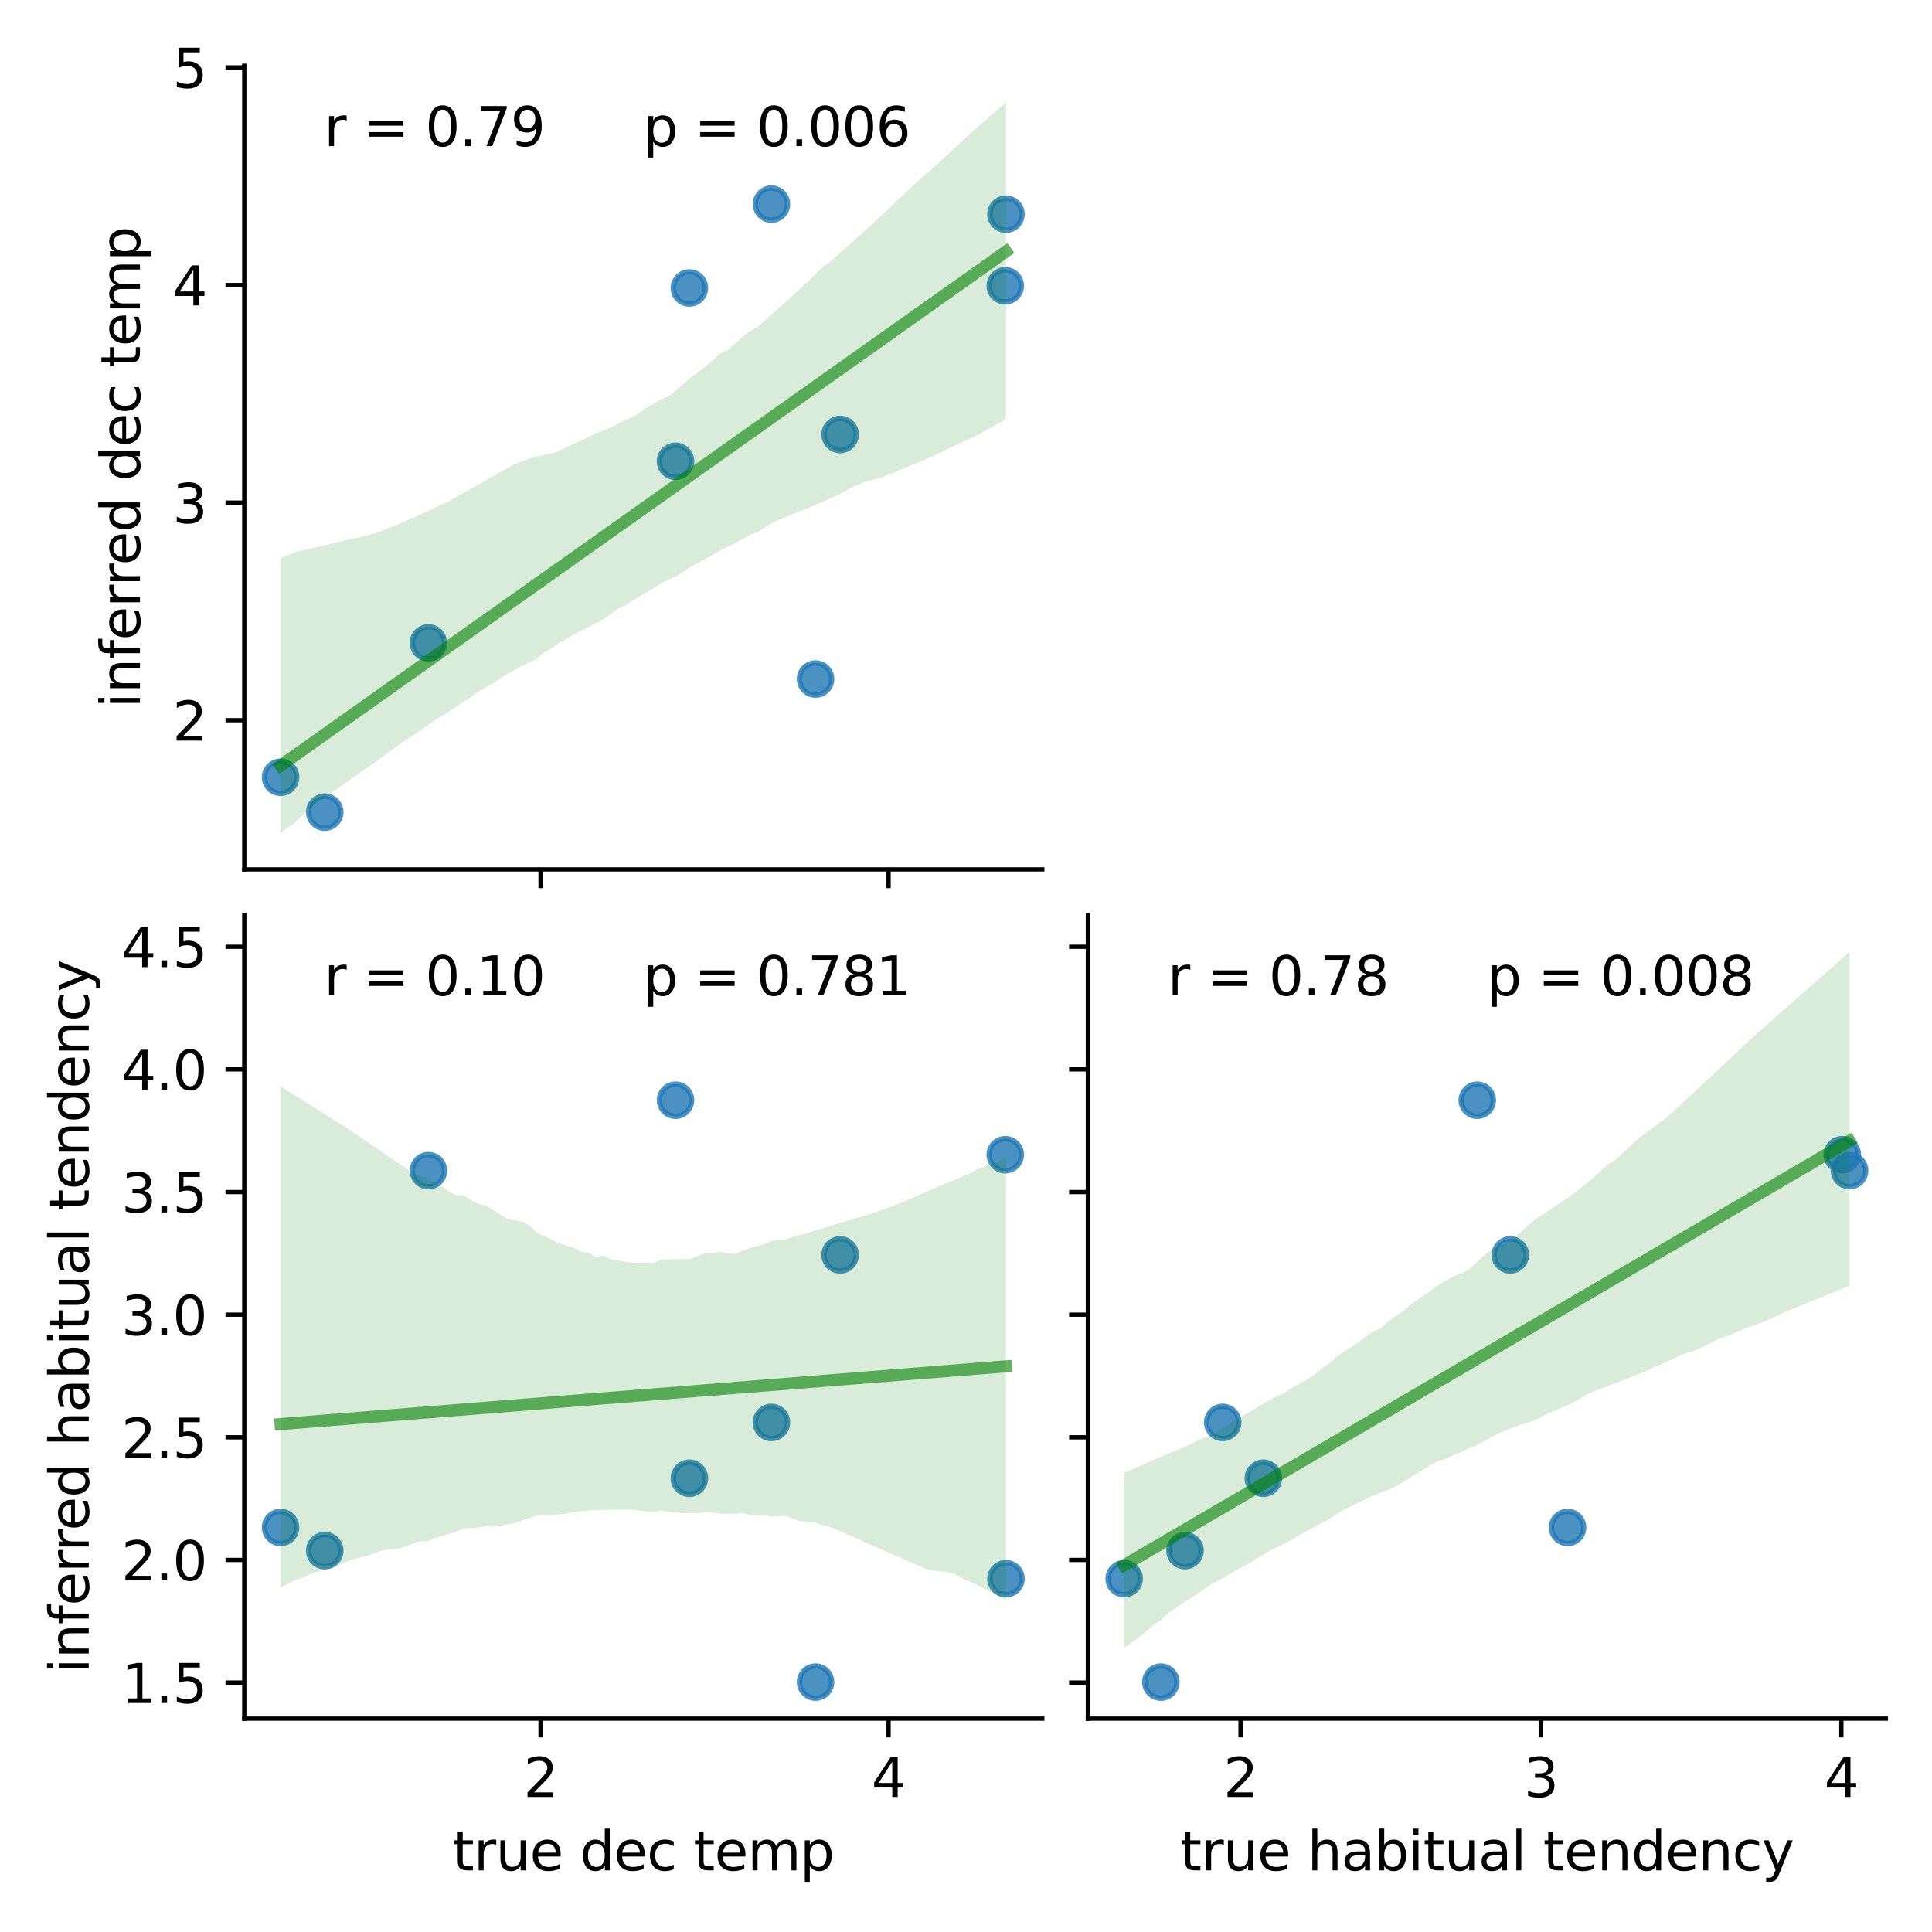 <?xml version="1.0" encoding="utf-8" standalone="no"?>
<!DOCTYPE svg PUBLIC "-//W3C//DTD SVG 1.1//EN"
  "http://www.w3.org/Graphics/SVG/1.1/DTD/svg11.dtd">
<svg xmlns:xlink="http://www.w3.org/1999/xlink" width="360pt" height="360pt" viewBox="0 0 360 360" xmlns="http://www.w3.org/2000/svg" version="1.1">
 <defs>
  <style type="text/css">*{stroke-linejoin: round; stroke-linecap: butt}</style>
 </defs>
 <g id="figure_1">
  <g id="patch_1">
   <path d="M 0 360 
L 360 360 
L 360 0 
L 0 0 
z
" style="fill: #ffffff"/>
  </g>
  <g id="axes_1">
   <g id="patch_2">
    <path d="M 45.52 161.995 
L 194.21 161.995 
L 194.21 12.251 
L 45.52 12.251 
z
" style="fill: #ffffff"/>
   </g>
   <g id="PathCollection_1">
    <defs>
     <path id="m457ba02663" d="M 0 3 
C 0.796 3 1.559 2.684 2.121 2.121 
C 2.684 1.559 3 0.796 3 0 
C 3 -0.796 2.684 -1.559 2.121 -2.121 
C 1.559 -2.684 0.796 -3 0 -3 
C -0.796 -3 -1.559 -2.684 -2.121 -2.121 
C -2.684 -1.559 -3 -0.796 -3 0 
C -3 0.796 -2.684 1.559 -2.121 2.121 
C -1.559 2.684 -0.796 3 0 3 
z
" style="stroke: #1f77b4; stroke-opacity: 0.8"/>
    </defs>
    <g clip-path="url(#p9c8522dbc4)">
     <use xlink:href="#m457ba02663" x="125.873" y="85.957" style="fill: #1f77b4; fill-opacity: 0.8; stroke: #1f77b4; stroke-opacity: 0.8"/>
     <use xlink:href="#m457ba02663" x="128.457" y="53.664" style="fill: #1f77b4; fill-opacity: 0.8; stroke: #1f77b4; stroke-opacity: 0.8"/>
     <use xlink:href="#m457ba02663" x="156.547" y="80.959" style="fill: #1f77b4; fill-opacity: 0.8; stroke: #1f77b4; stroke-opacity: 0.8"/>
     <use xlink:href="#m457ba02663" x="52.279" y="144.837" style="fill: #1f77b4; fill-opacity: 0.8; stroke: #1f77b4; stroke-opacity: 0.8"/>
     <use xlink:href="#m457ba02663" x="187.451" y="39.909" style="fill: #1f77b4; fill-opacity: 0.8; stroke: #1f77b4; stroke-opacity: 0.8"/>
     <use xlink:href="#m457ba02663" x="79.833" y="119.794" style="fill: #1f77b4; fill-opacity: 0.8; stroke: #1f77b4; stroke-opacity: 0.8"/>
     <use xlink:href="#m457ba02663" x="143.745" y="38.032" style="fill: #1f77b4; fill-opacity: 0.8; stroke: #1f77b4; stroke-opacity: 0.8"/>
     <use xlink:href="#m457ba02663" x="151.968" y="126.534" style="fill: #1f77b4; fill-opacity: 0.8; stroke: #1f77b4; stroke-opacity: 0.8"/>
     <use xlink:href="#m457ba02663" x="60.517" y="151.337" style="fill: #1f77b4; fill-opacity: 0.8; stroke: #1f77b4; stroke-opacity: 0.8"/>
     <use xlink:href="#m457ba02663" x="187.321" y="53.256" style="fill: #1f77b4; fill-opacity: 0.8; stroke: #1f77b4; stroke-opacity: 0.8"/>
    </g>
   </g>
   <g id="PolyCollection_1">
    <path d="M 52.279 104.054 
L 52.279 155.189 
L 53.644 154.235 
L 55.009 153.238 
L 56.375 151.974 
L 57.74 150.519 
L 59.106 149.626 
L 60.471 148.661 
L 61.836 147.695 
L 63.202 146.723 
L 64.567 145.752 
L 65.932 144.78 
L 67.298 143.808 
L 68.663 142.842 
L 70.029 141.944 
L 71.394 140.917 
L 72.759 139.921 
L 74.125 138.906 
L 75.49 137.998 
L 76.855 137.081 
L 78.221 136.165 
L 79.586 135.218 
L 80.952 134.212 
L 82.317 133.422 
L 83.682 132.547 
L 85.048 131.675 
L 86.413 130.747 
L 87.779 129.912 
L 89.144 128.872 
L 90.509 128.084 
L 91.875 127.335 
L 93.24 126.371 
L 94.605 125.574 
L 95.971 124.784 
L 97.336 124.023 
L 98.702 123.41 
L 100.067 122.681 
L 101.432 121.568 
L 102.798 120.75 
L 104.163 119.803 
L 105.528 119.071 
L 106.894 118.26 
L 108.259 117.511 
L 109.625 116.89 
L 110.99 116.122 
L 112.355 115.44 
L 113.721 114.46 
L 115.086 113.458 
L 116.452 112.826 
L 117.817 111.98 
L 119.182 111.133 
L 120.548 110.275 
L 121.913 109.575 
L 123.278 108.646 
L 124.644 108.004 
L 126.009 107.363 
L 127.375 106.545 
L 128.74 105.567 
L 130.105 104.869 
L 131.471 104.108 
L 132.836 103.335 
L 134.202 102.607 
L 135.567 101.89 
L 136.932 101.231 
L 138.298 100.509 
L 139.663 99.69 
L 141.028 99.232 
L 142.394 98.349 
L 143.759 97.502 
L 145.125 96.864 
L 146.49 96.3 
L 147.855 95.739 
L 149.221 95.178 
L 150.586 94.691 
L 151.951 94.054 
L 153.317 93.492 
L 154.682 92.925 
L 156.048 92.236 
L 157.413 91.515 
L 158.778 90.793 
L 160.144 90.214 
L 161.509 89.661 
L 162.875 89.365 
L 164.24 88.997 
L 165.605 88.433 
L 166.971 87.868 
L 168.336 87.304 
L 169.701 86.75 
L 171.067 86.175 
L 172.432 85.629 
L 173.798 85 
L 175.163 84.361 
L 176.528 83.697 
L 177.894 83.015 
L 179.259 82.444 
L 180.624 81.807 
L 181.99 81.137 
L 183.355 80.378 
L 184.721 79.62 
L 186.086 78.862 
L 187.451 78.104 
L 187.451 19.057 
L 187.451 19.057 
L 186.086 20.299 
L 184.721 21.455 
L 183.355 22.612 
L 181.99 23.787 
L 180.624 25.05 
L 179.259 26.314 
L 177.894 27.578 
L 176.528 28.842 
L 175.163 30.109 
L 173.798 31.343 
L 172.432 32.535 
L 171.067 33.727 
L 169.701 34.986 
L 168.336 36.28 
L 166.971 37.574 
L 165.605 38.868 
L 164.24 40.162 
L 162.875 41.432 
L 161.509 42.659 
L 160.144 43.886 
L 158.778 45.112 
L 157.413 46.341 
L 156.048 47.572 
L 154.682 48.802 
L 153.317 49.752 
L 151.951 51.088 
L 150.586 52.431 
L 149.221 53.714 
L 147.855 54.944 
L 146.49 56.174 
L 145.125 57.404 
L 143.759 58.626 
L 142.394 59.856 
L 141.028 61.008 
L 139.663 61.711 
L 138.298 62.826 
L 136.932 64.064 
L 135.567 65.277 
L 134.202 65.837 
L 132.836 67.149 
L 131.471 68.266 
L 130.105 69.4 
L 128.74 70.269 
L 127.375 71.512 
L 126.009 72.727 
L 124.644 73.83 
L 123.278 74.381 
L 121.913 75.155 
L 120.548 75.903 
L 119.182 76.92 
L 117.817 77.698 
L 116.452 78.34 
L 115.086 78.993 
L 113.721 79.677 
L 112.355 80.236 
L 110.99 80.76 
L 109.625 81.463 
L 108.259 82.118 
L 106.894 82.683 
L 105.528 83.377 
L 104.163 84.002 
L 102.798 84.48 
L 101.432 84.756 
L 100.067 85.033 
L 98.702 85.46 
L 97.336 85.922 
L 95.971 86.455 
L 94.605 87.222 
L 93.24 87.99 
L 91.875 88.757 
L 90.509 89.524 
L 89.144 90.291 
L 87.779 91.058 
L 86.413 91.825 
L 85.048 92.592 
L 83.682 93.359 
L 82.317 94.027 
L 80.952 94.655 
L 79.586 95.282 
L 78.221 95.91 
L 76.855 96.537 
L 75.49 97.165 
L 74.125 97.732 
L 72.759 98.271 
L 71.394 98.809 
L 70.029 99.347 
L 68.663 99.689 
L 67.298 100.008 
L 65.932 100.328 
L 64.567 100.647 
L 63.202 100.966 
L 61.836 101.285 
L 60.471 101.604 
L 59.106 101.923 
L 57.74 102.307 
L 56.375 102.552 
L 55.009 102.866 
L 53.644 103.455 
L 52.279 104.054 
z
" clip-path="url(#p9c8522dbc4)" style="fill: #008000; fill-opacity: 0.15"/>
   </g>
   <g id="matplotlib.axis_1">
    <g id="xtick_1">
     <g id="line2d_1">
      <defs>
       <path id="md13271dbdd" d="M 0 0 
L 0 3.5 
" style="stroke: #000000; stroke-width: 0.8"/>
      </defs>
      <g>
       <use xlink:href="#md13271dbdd" x="100.727" y="161.995" style="stroke: #000000; stroke-width: 0.8"/>
      </g>
     </g>
    </g>
    <g id="xtick_2">
     <g id="line2d_2">
      <g>
       <use xlink:href="#md13271dbdd" x="165.572" y="161.995" style="stroke: #000000; stroke-width: 0.8"/>
      </g>
     </g>
    </g>
   </g>
   <g id="matplotlib.axis_2">
    <g id="ytick_1">
     <g id="line2d_3">
      <defs>
       <path id="m0df54764ec" d="M 0 0 
L -3.5 0 
" style="stroke: #000000; stroke-width: 0.8"/>
      </defs>
      <g>
       <use xlink:href="#m0df54764ec" x="45.52" y="134.201" style="stroke: #000000; stroke-width: 0.8"/>
      </g>
     </g>
     <g id="text_1">
      <!-- 2 -->
      <g transform="translate(32.157 138) scale(0.1 -0.1)">
       <defs>
        <path id="DejaVuSans-32" d="M 1228 531 
L 3431 531 
L 3431 0 
L 469 0 
L 469 531 
Q 828 903 1448 1529 
Q 2069 2156 2228 2338 
Q 2531 2678 2651 2914 
Q 2772 3150 2772 3378 
Q 2772 3750 2511 3984 
Q 2250 4219 1831 4219 
Q 1534 4219 1204 4116 
Q 875 4013 500 3803 
L 500 4441 
Q 881 4594 1212 4672 
Q 1544 4750 1819 4750 
Q 2544 4750 2975 4387 
Q 3406 4025 3406 3419 
Q 3406 3131 3298 2873 
Q 3191 2616 2906 2266 
Q 2828 2175 2409 1742 
Q 1991 1309 1228 531 
z
" transform="scale(0.016)"/>
       </defs>
       <use xlink:href="#DejaVuSans-32"/>
      </g>
     </g>
    </g>
    <g id="ytick_2">
     <g id="line2d_4">
      <g>
       <use xlink:href="#m0df54764ec" x="45.52" y="93.656" style="stroke: #000000; stroke-width: 0.8"/>
      </g>
     </g>
     <g id="text_2">
      <!-- 3 -->
      <g transform="translate(32.157 97.456) scale(0.1 -0.1)">
       <defs>
        <path id="DejaVuSans-33" d="M 2597 2516 
Q 3050 2419 3304 2112 
Q 3559 1806 3559 1356 
Q 3559 666 3084 287 
Q 2609 -91 1734 -91 
Q 1441 -91 1130 -33 
Q 819 25 488 141 
L 488 750 
Q 750 597 1062 519 
Q 1375 441 1716 441 
Q 2309 441 2620 675 
Q 2931 909 2931 1356 
Q 2931 1769 2642 2001 
Q 2353 2234 1838 2234 
L 1294 2234 
L 1294 2753 
L 1863 2753 
Q 2328 2753 2575 2939 
Q 2822 3125 2822 3475 
Q 2822 3834 2567 4026 
Q 2313 4219 1838 4219 
Q 1578 4219 1281 4162 
Q 984 4106 628 3988 
L 628 4550 
Q 988 4650 1302 4700 
Q 1616 4750 1894 4750 
Q 2613 4750 3031 4423 
Q 3450 4097 3450 3541 
Q 3450 3153 3228 2886 
Q 3006 2619 2597 2516 
z
" transform="scale(0.016)"/>
       </defs>
       <use xlink:href="#DejaVuSans-33"/>
      </g>
     </g>
    </g>
    <g id="ytick_3">
     <g id="line2d_5">
      <g>
       <use xlink:href="#m0df54764ec" x="45.52" y="53.112" style="stroke: #000000; stroke-width: 0.8"/>
      </g>
     </g>
     <g id="text_3">
      <!-- 4 -->
      <g transform="translate(32.157 56.911) scale(0.1 -0.1)">
       <defs>
        <path id="DejaVuSans-34" d="M 2419 4116 
L 825 1625 
L 2419 1625 
L 2419 4116 
z
M 2253 4666 
L 3047 4666 
L 3047 1625 
L 3713 1625 
L 3713 1100 
L 3047 1100 
L 3047 0 
L 2419 0 
L 2419 1100 
L 313 1100 
L 313 1709 
L 2253 4666 
z
" transform="scale(0.016)"/>
       </defs>
       <use xlink:href="#DejaVuSans-34"/>
      </g>
     </g>
    </g>
    <g id="ytick_4">
     <g id="line2d_6">
      <g>
       <use xlink:href="#m0df54764ec" x="45.52" y="12.567" style="stroke: #000000; stroke-width: 0.8"/>
      </g>
     </g>
     <g id="text_4">
      <!-- 5 -->
      <g transform="translate(32.157 16.367) scale(0.1 -0.1)">
       <defs>
        <path id="DejaVuSans-35" d="M 691 4666 
L 3169 4666 
L 3169 4134 
L 1269 4134 
L 1269 2991 
Q 1406 3038 1543 3061 
Q 1681 3084 1819 3084 
Q 2600 3084 3056 2656 
Q 3513 2228 3513 1497 
Q 3513 744 3044 326 
Q 2575 -91 1722 -91 
Q 1428 -91 1123 -41 
Q 819 9 494 109 
L 494 744 
Q 775 591 1075 516 
Q 1375 441 1709 441 
Q 2250 441 2565 725 
Q 2881 1009 2881 1497 
Q 2881 1984 2565 2268 
Q 2250 2553 1709 2553 
Q 1456 2553 1204 2497 
Q 953 2441 691 2322 
L 691 4666 
z
" transform="scale(0.016)"/>
       </defs>
       <use xlink:href="#DejaVuSans-35"/>
      </g>
     </g>
    </g>
    <g id="text_5">
     <!-- inferred dec temp -->
     <g transform="translate(26.078 131.939) rotate(-90) scale(0.1 -0.1)">
      <defs>
       <path id="DejaVuSans-69" d="M 603 3500 
L 1178 3500 
L 1178 0 
L 603 0 
L 603 3500 
z
M 603 4863 
L 1178 4863 
L 1178 4134 
L 603 4134 
L 603 4863 
z
" transform="scale(0.016)"/>
       <path id="DejaVuSans-6e" d="M 3513 2113 
L 3513 0 
L 2938 0 
L 2938 2094 
Q 2938 2591 2744 2837 
Q 2550 3084 2163 3084 
Q 1697 3084 1428 2787 
Q 1159 2491 1159 1978 
L 1159 0 
L 581 0 
L 581 3500 
L 1159 3500 
L 1159 2956 
Q 1366 3272 1645 3428 
Q 1925 3584 2291 3584 
Q 2894 3584 3203 3211 
Q 3513 2838 3513 2113 
z
" transform="scale(0.016)"/>
       <path id="DejaVuSans-66" d="M 2375 4863 
L 2375 4384 
L 1825 4384 
Q 1516 4384 1395 4259 
Q 1275 4134 1275 3809 
L 1275 3500 
L 2222 3500 
L 2222 3053 
L 1275 3053 
L 1275 0 
L 697 0 
L 697 3053 
L 147 3053 
L 147 3500 
L 697 3500 
L 697 3744 
Q 697 4328 969 4595 
Q 1241 4863 1831 4863 
L 2375 4863 
z
" transform="scale(0.016)"/>
       <path id="DejaVuSans-65" d="M 3597 1894 
L 3597 1613 
L 953 1613 
Q 991 1019 1311 708 
Q 1631 397 2203 397 
Q 2534 397 2845 478 
Q 3156 559 3463 722 
L 3463 178 
Q 3153 47 2828 -22 
Q 2503 -91 2169 -91 
Q 1331 -91 842 396 
Q 353 884 353 1716 
Q 353 2575 817 3079 
Q 1281 3584 2069 3584 
Q 2775 3584 3186 3129 
Q 3597 2675 3597 1894 
z
M 3022 2063 
Q 3016 2534 2758 2815 
Q 2500 3097 2075 3097 
Q 1594 3097 1305 2825 
Q 1016 2553 972 2059 
L 3022 2063 
z
" transform="scale(0.016)"/>
       <path id="DejaVuSans-72" d="M 2631 2963 
Q 2534 3019 2420 3045 
Q 2306 3072 2169 3072 
Q 1681 3072 1420 2755 
Q 1159 2438 1159 1844 
L 1159 0 
L 581 0 
L 581 3500 
L 1159 3500 
L 1159 2956 
Q 1341 3275 1631 3429 
Q 1922 3584 2338 3584 
Q 2397 3584 2469 3576 
Q 2541 3569 2628 3553 
L 2631 2963 
z
" transform="scale(0.016)"/>
       <path id="DejaVuSans-64" d="M 2906 2969 
L 2906 4863 
L 3481 4863 
L 3481 0 
L 2906 0 
L 2906 525 
Q 2725 213 2448 61 
Q 2172 -91 1784 -91 
Q 1150 -91 751 415 
Q 353 922 353 1747 
Q 353 2572 751 3078 
Q 1150 3584 1784 3584 
Q 2172 3584 2448 3432 
Q 2725 3281 2906 2969 
z
M 947 1747 
Q 947 1113 1208 752 
Q 1469 391 1925 391 
Q 2381 391 2643 752 
Q 2906 1113 2906 1747 
Q 2906 2381 2643 2742 
Q 2381 3103 1925 3103 
Q 1469 3103 1208 2742 
Q 947 2381 947 1747 
z
" transform="scale(0.016)"/>
       <path id="DejaVuSans-20" transform="scale(0.016)"/>
       <path id="DejaVuSans-63" d="M 3122 3366 
L 3122 2828 
Q 2878 2963 2633 3030 
Q 2388 3097 2138 3097 
Q 1578 3097 1268 2742 
Q 959 2388 959 1747 
Q 959 1106 1268 751 
Q 1578 397 2138 397 
Q 2388 397 2633 464 
Q 2878 531 3122 666 
L 3122 134 
Q 2881 22 2623 -34 
Q 2366 -91 2075 -91 
Q 1284 -91 818 406 
Q 353 903 353 1747 
Q 353 2603 823 3093 
Q 1294 3584 2113 3584 
Q 2378 3584 2631 3529 
Q 2884 3475 3122 3366 
z
" transform="scale(0.016)"/>
       <path id="DejaVuSans-74" d="M 1172 4494 
L 1172 3500 
L 2356 3500 
L 2356 3053 
L 1172 3053 
L 1172 1153 
Q 1172 725 1289 603 
Q 1406 481 1766 481 
L 2356 481 
L 2356 0 
L 1766 0 
Q 1100 0 847 248 
Q 594 497 594 1153 
L 594 3053 
L 172 3053 
L 172 3500 
L 594 3500 
L 594 4494 
L 1172 4494 
z
" transform="scale(0.016)"/>
       <path id="DejaVuSans-6d" d="M 3328 2828 
Q 3544 3216 3844 3400 
Q 4144 3584 4550 3584 
Q 5097 3584 5394 3201 
Q 5691 2819 5691 2113 
L 5691 0 
L 5113 0 
L 5113 2094 
Q 5113 2597 4934 2840 
Q 4756 3084 4391 3084 
Q 3944 3084 3684 2787 
Q 3425 2491 3425 1978 
L 3425 0 
L 2847 0 
L 2847 2094 
Q 2847 2600 2669 2842 
Q 2491 3084 2119 3084 
Q 1678 3084 1418 2786 
Q 1159 2488 1159 1978 
L 1159 0 
L 581 0 
L 581 3500 
L 1159 3500 
L 1159 2956 
Q 1356 3278 1631 3431 
Q 1906 3584 2284 3584 
Q 2666 3584 2933 3390 
Q 3200 3197 3328 2828 
z
" transform="scale(0.016)"/>
       <path id="DejaVuSans-70" d="M 1159 525 
L 1159 -1331 
L 581 -1331 
L 581 3500 
L 1159 3500 
L 1159 2969 
Q 1341 3281 1617 3432 
Q 1894 3584 2278 3584 
Q 2916 3584 3314 3078 
Q 3713 2572 3713 1747 
Q 3713 922 3314 415 
Q 2916 -91 2278 -91 
Q 1894 -91 1617 61 
Q 1341 213 1159 525 
z
M 3116 1747 
Q 3116 2381 2855 2742 
Q 2594 3103 2138 3103 
Q 1681 3103 1420 2742 
Q 1159 2381 1159 1747 
Q 1159 1113 1420 752 
Q 1681 391 2138 391 
Q 2594 391 2855 752 
Q 3116 1113 3116 1747 
z
" transform="scale(0.016)"/>
      </defs>
      <use xlink:href="#DejaVuSans-69"/>
      <use xlink:href="#DejaVuSans-6e" x="27.783"/>
      <use xlink:href="#DejaVuSans-66" x="91.162"/>
      <use xlink:href="#DejaVuSans-65" x="126.367"/>
      <use xlink:href="#DejaVuSans-72" x="187.891"/>
      <use xlink:href="#DejaVuSans-72" x="227.254"/>
      <use xlink:href="#DejaVuSans-65" x="266.117"/>
      <use xlink:href="#DejaVuSans-64" x="327.641"/>
      <use xlink:href="#DejaVuSans-20" x="391.117"/>
      <use xlink:href="#DejaVuSans-64" x="422.904"/>
      <use xlink:href="#DejaVuSans-65" x="486.381"/>
      <use xlink:href="#DejaVuSans-63" x="547.904"/>
      <use xlink:href="#DejaVuSans-20" x="602.885"/>
      <use xlink:href="#DejaVuSans-74" x="634.672"/>
      <use xlink:href="#DejaVuSans-65" x="673.881"/>
      <use xlink:href="#DejaVuSans-6d" x="735.404"/>
      <use xlink:href="#DejaVuSans-70" x="832.816"/>
     </g>
    </g>
   </g>
   <g id="line2d_7">
    <path d="M 52.279 142.671 
L 53.644 141.703 
L 55.009 140.735 
L 56.375 139.768 
L 57.74 138.8 
L 59.106 137.832 
L 60.471 136.864 
L 61.836 135.897 
L 63.202 134.929 
L 64.567 133.961 
L 65.932 132.993 
L 67.298 132.026 
L 68.663 131.058 
L 70.029 130.09 
L 71.394 129.122 
L 72.759 128.155 
L 74.125 127.187 
L 75.49 126.219 
L 76.855 125.251 
L 78.221 124.284 
L 79.586 123.316 
L 80.952 122.348 
L 82.317 121.381 
L 83.682 120.413 
L 85.048 119.445 
L 86.413 118.477 
L 87.779 117.51 
L 89.144 116.542 
L 90.509 115.574 
L 91.875 114.606 
L 93.24 113.639 
L 94.605 112.671 
L 95.971 111.703 
L 97.336 110.735 
L 98.702 109.768 
L 100.067 108.8 
L 101.432 107.832 
L 102.798 106.864 
L 104.163 105.897 
L 105.528 104.929 
L 106.894 103.961 
L 108.259 102.994 
L 109.625 102.026 
L 110.99 101.058 
L 112.355 100.09 
L 113.721 99.123 
L 115.086 98.155 
L 116.452 97.187 
L 117.817 96.219 
L 119.182 95.252 
L 120.548 94.284 
L 121.913 93.316 
L 123.278 92.348 
L 124.644 91.381 
L 126.009 90.413 
L 127.375 89.445 
L 128.74 88.478 
L 130.105 87.51 
L 131.471 86.542 
L 132.836 85.574 
L 134.202 84.607 
L 135.567 83.639 
L 136.932 82.671 
L 138.298 81.703 
L 139.663 80.736 
L 141.028 79.768 
L 142.394 78.8 
L 143.759 77.832 
L 145.125 76.865 
L 146.49 75.897 
L 147.855 74.929 
L 149.221 73.961 
L 150.586 72.994 
L 151.951 72.026 
L 153.317 71.058 
L 154.682 70.091 
L 156.048 69.123 
L 157.413 68.155 
L 158.778 67.187 
L 160.144 66.22 
L 161.509 65.252 
L 162.875 64.284 
L 164.24 63.316 
L 165.605 62.349 
L 166.971 61.381 
L 168.336 60.413 
L 169.701 59.445 
L 171.067 58.478 
L 172.432 57.51 
L 173.798 56.542 
L 175.163 55.574 
L 176.528 54.607 
L 177.894 53.639 
L 179.259 52.671 
L 180.624 51.704 
L 181.99 50.736 
L 183.355 49.768 
L 184.721 48.8 
L 186.086 47.833 
L 187.451 46.865 
" clip-path="url(#p9c8522dbc4)" style="fill: none; stroke: #008000; stroke-opacity: 0.6; stroke-width: 2.25; stroke-linecap: square"/>
   </g>
   <g id="patch_3">
    <path d="M 45.52 161.995 
L 45.52 12.251 
" style="fill: none; stroke: #000000; stroke-width: 0.8; stroke-linejoin: miter; stroke-linecap: square"/>
   </g>
   <g id="patch_4">
    <path d="M 45.52 161.995 
L 194.21 161.995 
" style="fill: none; stroke: #000000; stroke-width: 0.8; stroke-linejoin: miter; stroke-linecap: square"/>
   </g>
   <g id="text_6">
    <!-- r = 0.79  -->
    <g transform="translate(60.389 27.225) scale(0.1 -0.1)">
     <defs>
      <path id="DejaVuSans-3d" d="M 678 2906 
L 4684 2906 
L 4684 2381 
L 678 2381 
L 678 2906 
z
M 678 1631 
L 4684 1631 
L 4684 1100 
L 678 1100 
L 678 1631 
z
" transform="scale(0.016)"/>
      <path id="DejaVuSans-30" d="M 2034 4250 
Q 1547 4250 1301 3770 
Q 1056 3291 1056 2328 
Q 1056 1369 1301 889 
Q 1547 409 2034 409 
Q 2525 409 2770 889 
Q 3016 1369 3016 2328 
Q 3016 3291 2770 3770 
Q 2525 4250 2034 4250 
z
M 2034 4750 
Q 2819 4750 3233 4129 
Q 3647 3509 3647 2328 
Q 3647 1150 3233 529 
Q 2819 -91 2034 -91 
Q 1250 -91 836 529 
Q 422 1150 422 2328 
Q 422 3509 836 4129 
Q 1250 4750 2034 4750 
z
" transform="scale(0.016)"/>
      <path id="DejaVuSans-2e" d="M 684 794 
L 1344 794 
L 1344 0 
L 684 0 
L 684 794 
z
" transform="scale(0.016)"/>
      <path id="DejaVuSans-37" d="M 525 4666 
L 3525 4666 
L 3525 4397 
L 1831 0 
L 1172 0 
L 2766 4134 
L 525 4134 
L 525 4666 
z
" transform="scale(0.016)"/>
      <path id="DejaVuSans-39" d="M 703 97 
L 703 672 
Q 941 559 1184 500 
Q 1428 441 1663 441 
Q 2288 441 2617 861 
Q 2947 1281 2994 2138 
Q 2813 1869 2534 1725 
Q 2256 1581 1919 1581 
Q 1219 1581 811 2004 
Q 403 2428 403 3163 
Q 403 3881 828 4315 
Q 1253 4750 1959 4750 
Q 2769 4750 3195 4129 
Q 3622 3509 3622 2328 
Q 3622 1225 3098 567 
Q 2575 -91 1691 -91 
Q 1453 -91 1209 -44 
Q 966 3 703 97 
z
M 1959 2075 
Q 2384 2075 2632 2365 
Q 2881 2656 2881 3163 
Q 2881 3666 2632 3958 
Q 2384 4250 1959 4250 
Q 1534 4250 1286 3958 
Q 1038 3666 1038 3163 
Q 1038 2656 1286 2365 
Q 1534 2075 1959 2075 
z
" transform="scale(0.016)"/>
     </defs>
     <use xlink:href="#DejaVuSans-72"/>
     <use xlink:href="#DejaVuSans-20" x="41.113"/>
     <use xlink:href="#DejaVuSans-3d" x="72.9"/>
     <use xlink:href="#DejaVuSans-20" x="156.689"/>
     <use xlink:href="#DejaVuSans-30" x="188.477"/>
     <use xlink:href="#DejaVuSans-2e" x="252.1"/>
     <use xlink:href="#DejaVuSans-37" x="283.887"/>
     <use xlink:href="#DejaVuSans-39" x="347.51"/>
     <use xlink:href="#DejaVuSans-20" x="411.133"/>
    </g>
   </g>
   <g id="text_7">
    <!-- p = 0.006 -->
    <g transform="translate(119.865 27.225) scale(0.1 -0.1)">
     <defs>
      <path id="DejaVuSans-36" d="M 2113 2584 
Q 1688 2584 1439 2293 
Q 1191 2003 1191 1497 
Q 1191 994 1439 701 
Q 1688 409 2113 409 
Q 2538 409 2786 701 
Q 3034 994 3034 1497 
Q 3034 2003 2786 2293 
Q 2538 2584 2113 2584 
z
M 3366 4563 
L 3366 3988 
Q 3128 4100 2886 4159 
Q 2644 4219 2406 4219 
Q 1781 4219 1451 3797 
Q 1122 3375 1075 2522 
Q 1259 2794 1537 2939 
Q 1816 3084 2150 3084 
Q 2853 3084 3261 2657 
Q 3669 2231 3669 1497 
Q 3669 778 3244 343 
Q 2819 -91 2113 -91 
Q 1303 -91 875 529 
Q 447 1150 447 2328 
Q 447 3434 972 4092 
Q 1497 4750 2381 4750 
Q 2619 4750 2861 4703 
Q 3103 4656 3366 4563 
z
" transform="scale(0.016)"/>
     </defs>
     <use xlink:href="#DejaVuSans-70"/>
     <use xlink:href="#DejaVuSans-20" x="63.477"/>
     <use xlink:href="#DejaVuSans-3d" x="95.264"/>
     <use xlink:href="#DejaVuSans-20" x="179.053"/>
     <use xlink:href="#DejaVuSans-30" x="210.84"/>
     <use xlink:href="#DejaVuSans-2e" x="274.463"/>
     <use xlink:href="#DejaVuSans-30" x="306.25"/>
     <use xlink:href="#DejaVuSans-30" x="369.873"/>
     <use xlink:href="#DejaVuSans-36" x="433.496"/>
    </g>
   </g>
  </g>
  <g id="axes_2">
   <g id="patch_5">
    <path d="M 45.52 320.24 
L 194.21 320.24 
L 194.21 170.495 
L 45.52 170.495 
z
" style="fill: #ffffff"/>
   </g>
   <g id="PathCollection_2">
    <g clip-path="url(#p4a66be0337)">
     <use xlink:href="#m457ba02663" x="125.873" y="205.008" style="fill: #1f77b4; fill-opacity: 0.8; stroke: #1f77b4; stroke-opacity: 0.8"/>
     <use xlink:href="#m457ba02663" x="128.457" y="275.45" style="fill: #1f77b4; fill-opacity: 0.8; stroke: #1f77b4; stroke-opacity: 0.8"/>
     <use xlink:href="#m457ba02663" x="156.547" y="233.837" style="fill: #1f77b4; fill-opacity: 0.8; stroke: #1f77b4; stroke-opacity: 0.8"/>
     <use xlink:href="#m457ba02663" x="52.279" y="284.618" style="fill: #1f77b4; fill-opacity: 0.8; stroke: #1f77b4; stroke-opacity: 0.8"/>
     <use xlink:href="#m457ba02663" x="187.451" y="294.167" style="fill: #1f77b4; fill-opacity: 0.8; stroke: #1f77b4; stroke-opacity: 0.8"/>
     <use xlink:href="#m457ba02663" x="79.833" y="218.13" style="fill: #1f77b4; fill-opacity: 0.8; stroke: #1f77b4; stroke-opacity: 0.8"/>
     <use xlink:href="#m457ba02663" x="143.745" y="265.047" style="fill: #1f77b4; fill-opacity: 0.8; stroke: #1f77b4; stroke-opacity: 0.8"/>
     <use xlink:href="#m457ba02663" x="151.968" y="313.433" style="fill: #1f77b4; fill-opacity: 0.8; stroke: #1f77b4; stroke-opacity: 0.8"/>
     <use xlink:href="#m457ba02663" x="60.517" y="288.938" style="fill: #1f77b4; fill-opacity: 0.8; stroke: #1f77b4; stroke-opacity: 0.8"/>
     <use xlink:href="#m457ba02663" x="187.321" y="215.164" style="fill: #1f77b4; fill-opacity: 0.8; stroke: #1f77b4; stroke-opacity: 0.8"/>
    </g>
   </g>
   <g id="PolyCollection_2">
    <path d="M 52.279 202.414 
L 52.279 295.803 
L 53.644 295.136 
L 55.009 294.368 
L 56.375 293.967 
L 57.74 293.34 
L 59.106 292.857 
L 60.471 292.538 
L 61.836 292.2 
L 63.202 291.558 
L 64.567 290.966 
L 65.932 290.537 
L 67.298 290.132 
L 68.663 289.846 
L 70.029 289.289 
L 71.394 288.845 
L 72.759 288.716 
L 74.125 288.582 
L 75.49 288.191 
L 76.855 287.67 
L 78.221 287.161 
L 79.586 287.202 
L 80.952 286.618 
L 82.317 286.201 
L 83.682 285.849 
L 85.048 285.357 
L 86.413 284.809 
L 87.779 284.727 
L 89.144 284.612 
L 90.509 284.445 
L 91.875 284.498 
L 93.24 284.279 
L 94.605 284.037 
L 95.971 283.783 
L 97.336 283.309 
L 98.702 282.855 
L 100.067 282.363 
L 101.432 282.254 
L 102.798 282.327 
L 104.163 282.17 
L 105.528 282.052 
L 106.894 281.736 
L 108.259 281.566 
L 109.625 281.469 
L 110.99 281.373 
L 112.355 281.349 
L 113.721 281.295 
L 115.086 281.322 
L 116.452 281.276 
L 117.817 281.339 
L 119.182 281.493 
L 120.548 281.6 
L 121.913 281.679 
L 123.278 281.447 
L 124.644 281.762 
L 126.009 281.862 
L 127.375 281.94 
L 128.74 281.936 
L 130.105 281.93 
L 131.471 281.724 
L 132.836 281.877 
L 134.202 282.051 
L 135.567 282.091 
L 136.932 282.052 
L 138.298 281.993 
L 139.663 282.214 
L 141.028 282.415 
L 142.394 282.323 
L 143.759 282.617 
L 145.125 282.514 
L 146.49 282.477 
L 147.855 282.999 
L 149.221 283.484 
L 150.586 283.565 
L 151.951 283.716 
L 153.317 284.207 
L 154.682 284.524 
L 156.048 285.111 
L 157.413 285.671 
L 158.778 286.305 
L 160.144 286.828 
L 161.509 287.51 
L 162.875 288.093 
L 164.24 288.713 
L 165.605 289.31 
L 166.971 289.914 
L 168.336 290.513 
L 169.701 291.109 
L 171.067 291.709 
L 172.432 292.306 
L 173.798 292.664 
L 175.163 292.806 
L 176.528 292.941 
L 177.894 293.286 
L 179.259 294.047 
L 180.624 294.649 
L 181.99 295.321 
L 183.355 295.996 
L 184.721 296.702 
L 186.086 297.383 
L 187.451 298.092 
L 187.451 215.766 
L 187.451 215.766 
L 186.086 216.347 
L 184.721 216.911 
L 183.355 217.416 
L 181.99 217.921 
L 180.624 218.673 
L 179.259 219.251 
L 177.894 219.831 
L 176.528 220.412 
L 175.163 220.993 
L 173.798 221.574 
L 172.432 222.156 
L 171.067 222.737 
L 169.701 223.319 
L 168.336 223.939 
L 166.971 224.478 
L 165.605 224.983 
L 164.24 225.451 
L 162.875 225.996 
L 161.509 226.402 
L 160.144 226.813 
L 158.778 227.223 
L 157.413 227.634 
L 156.048 228.047 
L 154.682 228.463 
L 153.317 228.878 
L 151.951 229.305 
L 150.586 229.699 
L 149.221 230.113 
L 147.855 230.484 
L 146.49 230.919 
L 145.125 230.976 
L 143.759 231.245 
L 142.394 231.83 
L 141.028 232.222 
L 139.663 232.558 
L 138.298 233.105 
L 136.932 233.658 
L 135.567 233.537 
L 134.202 233.232 
L 132.836 233.525 
L 131.471 233.465 
L 130.105 234.003 
L 128.74 234.523 
L 127.375 234.607 
L 126.009 234.632 
L 124.644 234.663 
L 123.278 234.685 
L 121.913 235.335 
L 120.548 235.229 
L 119.182 235.25 
L 117.817 235.266 
L 116.452 235.101 
L 115.086 234.815 
L 113.721 234.669 
L 112.355 233.933 
L 110.99 234.204 
L 109.625 233.415 
L 108.259 233.276 
L 106.894 232.463 
L 105.528 232.083 
L 104.163 231.637 
L 102.798 230.985 
L 101.432 230.335 
L 100.067 229.694 
L 98.702 228.434 
L 97.336 227.598 
L 95.971 227.437 
L 94.605 227.158 
L 93.24 226.335 
L 91.875 225.457 
L 90.509 224.608 
L 89.144 224.302 
L 87.779 223.641 
L 86.413 222.768 
L 85.048 222.719 
L 83.682 222.059 
L 82.317 221.064 
L 80.952 220.463 
L 79.586 219.619 
L 78.221 219.148 
L 76.855 218.54 
L 75.49 217.602 
L 74.125 216.663 
L 72.759 215.728 
L 71.394 214.793 
L 70.029 213.857 
L 68.663 212.922 
L 67.298 211.987 
L 65.932 211.052 
L 64.567 210.114 
L 63.202 209.306 
L 61.836 208.445 
L 60.471 207.583 
L 59.106 206.722 
L 57.74 205.86 
L 56.375 204.999 
L 55.009 204.137 
L 53.644 203.276 
L 52.279 202.414 
z
" clip-path="url(#p4a66be0337)" style="fill: #008000; fill-opacity: 0.15"/>
   </g>
   <g id="matplotlib.axis_3">
    <g id="xtick_3">
     <g id="line2d_8">
      <g>
       <use xlink:href="#md13271dbdd" x="100.727" y="320.24" style="stroke: #000000; stroke-width: 0.8"/>
      </g>
     </g>
     <g id="text_8">
      <!-- 2 -->
      <g transform="translate(97.546 334.838) scale(0.1 -0.1)">
       <use xlink:href="#DejaVuSans-32"/>
      </g>
     </g>
    </g>
    <g id="xtick_4">
     <g id="line2d_9">
      <g>
       <use xlink:href="#md13271dbdd" x="165.572" y="320.24" style="stroke: #000000; stroke-width: 0.8"/>
      </g>
     </g>
     <g id="text_9">
      <!-- 4 -->
      <g transform="translate(162.39 334.838) scale(0.1 -0.1)">
       <use xlink:href="#DejaVuSans-34"/>
      </g>
     </g>
    </g>
    <g id="text_10">
     <!-- true dec temp -->
     <g transform="translate(84.345 348.517) scale(0.1 -0.1)">
      <defs>
       <path id="DejaVuSans-75" d="M 544 1381 
L 544 3500 
L 1119 3500 
L 1119 1403 
Q 1119 906 1312 657 
Q 1506 409 1894 409 
Q 2359 409 2629 706 
Q 2900 1003 2900 1516 
L 2900 3500 
L 3475 3500 
L 3475 0 
L 2900 0 
L 2900 538 
Q 2691 219 2414 64 
Q 2138 -91 1772 -91 
Q 1169 -91 856 284 
Q 544 659 544 1381 
z
M 1991 3584 
L 1991 3584 
z
" transform="scale(0.016)"/>
      </defs>
      <use xlink:href="#DejaVuSans-74"/>
      <use xlink:href="#DejaVuSans-72" x="39.209"/>
      <use xlink:href="#DejaVuSans-75" x="80.322"/>
      <use xlink:href="#DejaVuSans-65" x="143.701"/>
      <use xlink:href="#DejaVuSans-20" x="205.225"/>
      <use xlink:href="#DejaVuSans-64" x="237.012"/>
      <use xlink:href="#DejaVuSans-65" x="300.488"/>
      <use xlink:href="#DejaVuSans-63" x="362.012"/>
      <use xlink:href="#DejaVuSans-20" x="416.992"/>
      <use xlink:href="#DejaVuSans-74" x="448.779"/>
      <use xlink:href="#DejaVuSans-65" x="487.988"/>
      <use xlink:href="#DejaVuSans-6d" x="549.512"/>
      <use xlink:href="#DejaVuSans-70" x="646.924"/>
     </g>
    </g>
   </g>
   <g id="matplotlib.axis_4">
    <g id="ytick_5">
     <g id="line2d_10">
      <g>
       <use xlink:href="#m0df54764ec" x="45.52" y="313.527" style="stroke: #000000; stroke-width: 0.8"/>
      </g>
     </g>
     <g id="text_11">
      <!-- 1.5 -->
      <g transform="translate(22.617 317.327) scale(0.1 -0.1)">
       <defs>
        <path id="DejaVuSans-31" d="M 794 531 
L 1825 531 
L 1825 4091 
L 703 3866 
L 703 4441 
L 1819 4666 
L 2450 4666 
L 2450 531 
L 3481 531 
L 3481 0 
L 794 0 
L 794 531 
z
" transform="scale(0.016)"/>
       </defs>
       <use xlink:href="#DejaVuSans-31"/>
       <use xlink:href="#DejaVuSans-2e" x="63.623"/>
       <use xlink:href="#DejaVuSans-35" x="95.41"/>
      </g>
     </g>
    </g>
    <g id="ytick_6">
     <g id="line2d_11">
      <g>
       <use xlink:href="#m0df54764ec" x="45.52" y="290.675" style="stroke: #000000; stroke-width: 0.8"/>
      </g>
     </g>
     <g id="text_12">
      <!-- 2.0 -->
      <g transform="translate(22.617 294.474) scale(0.1 -0.1)">
       <use xlink:href="#DejaVuSans-32"/>
       <use xlink:href="#DejaVuSans-2e" x="63.623"/>
       <use xlink:href="#DejaVuSans-30" x="95.41"/>
      </g>
     </g>
    </g>
    <g id="ytick_7">
     <g id="line2d_12">
      <g>
       <use xlink:href="#m0df54764ec" x="45.52" y="267.822" style="stroke: #000000; stroke-width: 0.8"/>
      </g>
     </g>
     <g id="text_13">
      <!-- 2.5 -->
      <g transform="translate(22.617 271.622) scale(0.1 -0.1)">
       <use xlink:href="#DejaVuSans-32"/>
       <use xlink:href="#DejaVuSans-2e" x="63.623"/>
       <use xlink:href="#DejaVuSans-35" x="95.41"/>
      </g>
     </g>
    </g>
    <g id="ytick_8">
     <g id="line2d_13">
      <g>
       <use xlink:href="#m0df54764ec" x="45.52" y="244.97" style="stroke: #000000; stroke-width: 0.8"/>
      </g>
     </g>
     <g id="text_14">
      <!-- 3.0 -->
      <g transform="translate(22.617 248.769) scale(0.1 -0.1)">
       <use xlink:href="#DejaVuSans-33"/>
       <use xlink:href="#DejaVuSans-2e" x="63.623"/>
       <use xlink:href="#DejaVuSans-30" x="95.41"/>
      </g>
     </g>
    </g>
    <g id="ytick_9">
     <g id="line2d_14">
      <g>
       <use xlink:href="#m0df54764ec" x="45.52" y="222.117" style="stroke: #000000; stroke-width: 0.8"/>
      </g>
     </g>
     <g id="text_15">
      <!-- 3.5 -->
      <g transform="translate(22.617 225.917) scale(0.1 -0.1)">
       <use xlink:href="#DejaVuSans-33"/>
       <use xlink:href="#DejaVuSans-2e" x="63.623"/>
       <use xlink:href="#DejaVuSans-35" x="95.41"/>
      </g>
     </g>
    </g>
    <g id="ytick_10">
     <g id="line2d_15">
      <g>
       <use xlink:href="#m0df54764ec" x="45.52" y="199.265" style="stroke: #000000; stroke-width: 0.8"/>
      </g>
     </g>
     <g id="text_16">
      <!-- 4.0 -->
      <g transform="translate(22.617 203.064) scale(0.1 -0.1)">
       <use xlink:href="#DejaVuSans-34"/>
       <use xlink:href="#DejaVuSans-2e" x="63.623"/>
       <use xlink:href="#DejaVuSans-30" x="95.41"/>
      </g>
     </g>
    </g>
    <g id="ytick_11">
     <g id="line2d_16">
      <g>
       <use xlink:href="#m0df54764ec" x="45.52" y="176.412" style="stroke: #000000; stroke-width: 0.8"/>
      </g>
     </g>
     <g id="text_17">
      <!-- 4.5 -->
      <g transform="translate(22.617 180.212) scale(0.1 -0.1)">
       <use xlink:href="#DejaVuSans-34"/>
       <use xlink:href="#DejaVuSans-2e" x="63.623"/>
       <use xlink:href="#DejaVuSans-35" x="95.41"/>
      </g>
     </g>
    </g>
    <g id="text_18">
     <!-- inferred habitual tendency -->
     <g transform="translate(16.537 311.814) rotate(-90) scale(0.1 -0.1)">
      <defs>
       <path id="DejaVuSans-68" d="M 3513 2113 
L 3513 0 
L 2938 0 
L 2938 2094 
Q 2938 2591 2744 2837 
Q 2550 3084 2163 3084 
Q 1697 3084 1428 2787 
Q 1159 2491 1159 1978 
L 1159 0 
L 581 0 
L 581 4863 
L 1159 4863 
L 1159 2956 
Q 1366 3272 1645 3428 
Q 1925 3584 2291 3584 
Q 2894 3584 3203 3211 
Q 3513 2838 3513 2113 
z
" transform="scale(0.016)"/>
       <path id="DejaVuSans-61" d="M 2194 1759 
Q 1497 1759 1228 1600 
Q 959 1441 959 1056 
Q 959 750 1161 570 
Q 1363 391 1709 391 
Q 2188 391 2477 730 
Q 2766 1069 2766 1631 
L 2766 1759 
L 2194 1759 
z
M 3341 1997 
L 3341 0 
L 2766 0 
L 2766 531 
Q 2569 213 2275 61 
Q 1981 -91 1556 -91 
Q 1019 -91 701 211 
Q 384 513 384 1019 
Q 384 1609 779 1909 
Q 1175 2209 1959 2209 
L 2766 2209 
L 2766 2266 
Q 2766 2663 2505 2880 
Q 2244 3097 1772 3097 
Q 1472 3097 1187 3025 
Q 903 2953 641 2809 
L 641 3341 
Q 956 3463 1253 3523 
Q 1550 3584 1831 3584 
Q 2591 3584 2966 3190 
Q 3341 2797 3341 1997 
z
" transform="scale(0.016)"/>
       <path id="DejaVuSans-62" d="M 3116 1747 
Q 3116 2381 2855 2742 
Q 2594 3103 2138 3103 
Q 1681 3103 1420 2742 
Q 1159 2381 1159 1747 
Q 1159 1113 1420 752 
Q 1681 391 2138 391 
Q 2594 391 2855 752 
Q 3116 1113 3116 1747 
z
M 1159 2969 
Q 1341 3281 1617 3432 
Q 1894 3584 2278 3584 
Q 2916 3584 3314 3078 
Q 3713 2572 3713 1747 
Q 3713 922 3314 415 
Q 2916 -91 2278 -91 
Q 1894 -91 1617 61 
Q 1341 213 1159 525 
L 1159 0 
L 581 0 
L 581 4863 
L 1159 4863 
L 1159 2969 
z
" transform="scale(0.016)"/>
       <path id="DejaVuSans-6c" d="M 603 4863 
L 1178 4863 
L 1178 0 
L 603 0 
L 603 4863 
z
" transform="scale(0.016)"/>
       <path id="DejaVuSans-79" d="M 2059 -325 
Q 1816 -950 1584 -1140 
Q 1353 -1331 966 -1331 
L 506 -1331 
L 506 -850 
L 844 -850 
Q 1081 -850 1212 -737 
Q 1344 -625 1503 -206 
L 1606 56 
L 191 3500 
L 800 3500 
L 1894 763 
L 2988 3500 
L 3597 3500 
L 2059 -325 
z
" transform="scale(0.016)"/>
      </defs>
      <use xlink:href="#DejaVuSans-69"/>
      <use xlink:href="#DejaVuSans-6e" x="27.783"/>
      <use xlink:href="#DejaVuSans-66" x="91.162"/>
      <use xlink:href="#DejaVuSans-65" x="126.367"/>
      <use xlink:href="#DejaVuSans-72" x="187.891"/>
      <use xlink:href="#DejaVuSans-72" x="227.254"/>
      <use xlink:href="#DejaVuSans-65" x="266.117"/>
      <use xlink:href="#DejaVuSans-64" x="327.641"/>
      <use xlink:href="#DejaVuSans-20" x="391.117"/>
      <use xlink:href="#DejaVuSans-68" x="422.904"/>
      <use xlink:href="#DejaVuSans-61" x="486.283"/>
      <use xlink:href="#DejaVuSans-62" x="547.562"/>
      <use xlink:href="#DejaVuSans-69" x="611.039"/>
      <use xlink:href="#DejaVuSans-74" x="638.822"/>
      <use xlink:href="#DejaVuSans-75" x="678.031"/>
      <use xlink:href="#DejaVuSans-61" x="741.41"/>
      <use xlink:href="#DejaVuSans-6c" x="802.689"/>
      <use xlink:href="#DejaVuSans-20" x="830.473"/>
      <use xlink:href="#DejaVuSans-74" x="862.26"/>
      <use xlink:href="#DejaVuSans-65" x="901.469"/>
      <use xlink:href="#DejaVuSans-6e" x="962.992"/>
      <use xlink:href="#DejaVuSans-64" x="1026.371"/>
      <use xlink:href="#DejaVuSans-65" x="1089.848"/>
      <use xlink:href="#DejaVuSans-6e" x="1151.371"/>
      <use xlink:href="#DejaVuSans-63" x="1214.75"/>
      <use xlink:href="#DejaVuSans-79" x="1269.73"/>
     </g>
    </g>
   </g>
   <g id="line2d_17">
    <path d="M 52.279 265.357 
L 53.644 265.249 
L 55.009 265.14 
L 56.375 265.031 
L 57.74 264.923 
L 59.106 264.814 
L 60.471 264.706 
L 61.836 264.597 
L 63.202 264.488 
L 64.567 264.38 
L 65.932 264.271 
L 67.298 264.162 
L 68.663 264.054 
L 70.029 263.945 
L 71.394 263.836 
L 72.759 263.728 
L 74.125 263.619 
L 75.49 263.51 
L 76.855 263.402 
L 78.221 263.293 
L 79.586 263.184 
L 80.952 263.076 
L 82.317 262.967 
L 83.682 262.858 
L 85.048 262.75 
L 86.413 262.641 
L 87.779 262.532 
L 89.144 262.424 
L 90.509 262.315 
L 91.875 262.206 
L 93.24 262.098 
L 94.605 261.989 
L 95.971 261.88 
L 97.336 261.772 
L 98.702 261.663 
L 100.067 261.554 
L 101.432 261.446 
L 102.798 261.337 
L 104.163 261.228 
L 105.528 261.12 
L 106.894 261.011 
L 108.259 260.902 
L 109.625 260.794 
L 110.99 260.685 
L 112.355 260.576 
L 113.721 260.468 
L 115.086 260.359 
L 116.452 260.25 
L 117.817 260.142 
L 119.182 260.033 
L 120.548 259.925 
L 121.913 259.816 
L 123.278 259.707 
L 124.644 259.599 
L 126.009 259.49 
L 127.375 259.381 
L 128.74 259.273 
L 130.105 259.164 
L 131.471 259.055 
L 132.836 258.947 
L 134.202 258.838 
L 135.567 258.729 
L 136.932 258.621 
L 138.298 258.512 
L 139.663 258.403 
L 141.028 258.295 
L 142.394 258.186 
L 143.759 258.077 
L 145.125 257.969 
L 146.49 257.86 
L 147.855 257.751 
L 149.221 257.643 
L 150.586 257.534 
L 151.951 257.425 
L 153.317 257.317 
L 154.682 257.208 
L 156.048 257.099 
L 157.413 256.991 
L 158.778 256.882 
L 160.144 256.773 
L 161.509 256.665 
L 162.875 256.556 
L 164.24 256.447 
L 165.605 256.339 
L 166.971 256.23 
L 168.336 256.121 
L 169.701 256.013 
L 171.067 255.904 
L 172.432 255.795 
L 173.798 255.687 
L 175.163 255.578 
L 176.528 255.469 
L 177.894 255.361 
L 179.259 255.252 
L 180.624 255.144 
L 181.99 255.035 
L 183.355 254.926 
L 184.721 254.818 
L 186.086 254.709 
L 187.451 254.6 
" clip-path="url(#p4a66be0337)" style="fill: none; stroke: #008000; stroke-opacity: 0.6; stroke-width: 2.25; stroke-linecap: square"/>
   </g>
   <g id="patch_6">
    <path d="M 45.52 320.24 
L 45.52 170.495 
" style="fill: none; stroke: #000000; stroke-width: 0.8; stroke-linejoin: miter; stroke-linecap: square"/>
   </g>
   <g id="patch_7">
    <path d="M 45.52 320.24 
L 194.21 320.24 
" style="fill: none; stroke: #000000; stroke-width: 0.8; stroke-linejoin: miter; stroke-linecap: square"/>
   </g>
   <g id="text_19">
    <!-- r = 0.10  -->
    <g transform="translate(60.389 185.47) scale(0.1 -0.1)">
     <use xlink:href="#DejaVuSans-72"/>
     <use xlink:href="#DejaVuSans-20" x="41.113"/>
     <use xlink:href="#DejaVuSans-3d" x="72.9"/>
     <use xlink:href="#DejaVuSans-20" x="156.689"/>
     <use xlink:href="#DejaVuSans-30" x="188.477"/>
     <use xlink:href="#DejaVuSans-2e" x="252.1"/>
     <use xlink:href="#DejaVuSans-31" x="283.887"/>
     <use xlink:href="#DejaVuSans-30" x="347.51"/>
     <use xlink:href="#DejaVuSans-20" x="411.133"/>
    </g>
   </g>
   <g id="text_20">
    <!-- p = 0.781 -->
    <g transform="translate(119.865 185.47) scale(0.1 -0.1)">
     <defs>
      <path id="DejaVuSans-38" d="M 2034 2216 
Q 1584 2216 1326 1975 
Q 1069 1734 1069 1313 
Q 1069 891 1326 650 
Q 1584 409 2034 409 
Q 2484 409 2743 651 
Q 3003 894 3003 1313 
Q 3003 1734 2745 1975 
Q 2488 2216 2034 2216 
z
M 1403 2484 
Q 997 2584 770 2862 
Q 544 3141 544 3541 
Q 544 4100 942 4425 
Q 1341 4750 2034 4750 
Q 2731 4750 3128 4425 
Q 3525 4100 3525 3541 
Q 3525 3141 3298 2862 
Q 3072 2584 2669 2484 
Q 3125 2378 3379 2068 
Q 3634 1759 3634 1313 
Q 3634 634 3220 271 
Q 2806 -91 2034 -91 
Q 1263 -91 848 271 
Q 434 634 434 1313 
Q 434 1759 690 2068 
Q 947 2378 1403 2484 
z
M 1172 3481 
Q 1172 3119 1398 2916 
Q 1625 2713 2034 2713 
Q 2441 2713 2670 2916 
Q 2900 3119 2900 3481 
Q 2900 3844 2670 4047 
Q 2441 4250 2034 4250 
Q 1625 4250 1398 4047 
Q 1172 3844 1172 3481 
z
" transform="scale(0.016)"/>
     </defs>
     <use xlink:href="#DejaVuSans-70"/>
     <use xlink:href="#DejaVuSans-20" x="63.477"/>
     <use xlink:href="#DejaVuSans-3d" x="95.264"/>
     <use xlink:href="#DejaVuSans-20" x="179.053"/>
     <use xlink:href="#DejaVuSans-30" x="210.84"/>
     <use xlink:href="#DejaVuSans-2e" x="274.463"/>
     <use xlink:href="#DejaVuSans-37" x="306.25"/>
     <use xlink:href="#DejaVuSans-38" x="369.873"/>
     <use xlink:href="#DejaVuSans-31" x="433.496"/>
    </g>
   </g>
  </g>
  <g id="axes_3">
   <g id="patch_8">
    <path d="M 202.71 320.24 
L 351.4 320.24 
L 351.4 170.495 
L 202.71 170.495 
z
" style="fill: #ffffff"/>
   </g>
   <g id="PathCollection_3">
    <g clip-path="url(#p9c67521f04)">
     <use xlink:href="#m457ba02663" x="275.266" y="205.008" style="fill: #1f77b4; fill-opacity: 0.8; stroke: #1f77b4; stroke-opacity: 0.8"/>
     <use xlink:href="#m457ba02663" x="235.405" y="275.45" style="fill: #1f77b4; fill-opacity: 0.8; stroke: #1f77b4; stroke-opacity: 0.8"/>
     <use xlink:href="#m457ba02663" x="281.419" y="233.837" style="fill: #1f77b4; fill-opacity: 0.8; stroke: #1f77b4; stroke-opacity: 0.8"/>
     <use xlink:href="#m457ba02663" x="292.091" y="284.618" style="fill: #1f77b4; fill-opacity: 0.8; stroke: #1f77b4; stroke-opacity: 0.8"/>
     <use xlink:href="#m457ba02663" x="209.469" y="294.167" style="fill: #1f77b4; fill-opacity: 0.8; stroke: #1f77b4; stroke-opacity: 0.8"/>
     <use xlink:href="#m457ba02663" x="344.641" y="218.13" style="fill: #1f77b4; fill-opacity: 0.8; stroke: #1f77b4; stroke-opacity: 0.8"/>
     <use xlink:href="#m457ba02663" x="227.832" y="265.047" style="fill: #1f77b4; fill-opacity: 0.8; stroke: #1f77b4; stroke-opacity: 0.8"/>
     <use xlink:href="#m457ba02663" x="216.305" y="313.433" style="fill: #1f77b4; fill-opacity: 0.8; stroke: #1f77b4; stroke-opacity: 0.8"/>
     <use xlink:href="#m457ba02663" x="220.809" y="288.938" style="fill: #1f77b4; fill-opacity: 0.8; stroke: #1f77b4; stroke-opacity: 0.8"/>
     <use xlink:href="#m457ba02663" x="343.285" y="215.164" style="fill: #1f77b4; fill-opacity: 0.8; stroke: #1f77b4; stroke-opacity: 0.8"/>
    </g>
   </g>
   <g id="PolyCollection_3">
    <path d="M 209.469 274.434 
L 209.469 307.014 
L 210.834 306.102 
L 212.199 305.134 
L 213.565 304.004 
L 214.93 302.799 
L 216.296 301.874 
L 217.661 300.509 
L 219.026 299.666 
L 220.392 298.711 
L 221.757 297.858 
L 223.122 297.005 
L 224.488 295.979 
L 225.853 295.071 
L 227.219 294.436 
L 228.584 293.603 
L 229.949 292.84 
L 231.315 292.093 
L 232.68 291.345 
L 234.045 290.444 
L 235.411 289.688 
L 236.776 288.864 
L 238.142 288.21 
L 239.507 287.555 
L 240.872 286.817 
L 242.238 285.942 
L 243.603 285.241 
L 244.969 284.482 
L 246.334 283.832 
L 247.699 283.022 
L 249.065 282.126 
L 250.43 281.321 
L 251.795 280.642 
L 253.161 279.976 
L 254.526 279.278 
L 255.892 278.701 
L 257.257 278.111 
L 258.622 277.615 
L 259.988 277.029 
L 261.353 276.184 
L 262.718 275.335 
L 264.084 274.489 
L 265.449 273.648 
L 266.815 272.805 
L 268.18 272.182 
L 269.545 271.803 
L 270.911 271.104 
L 272.276 270.567 
L 273.642 269.922 
L 275.007 269.357 
L 276.372 268.644 
L 277.738 267.89 
L 279.103 267.131 
L 280.468 266.569 
L 281.834 266.025 
L 283.199 265.52 
L 284.565 265.16 
L 285.93 264.672 
L 287.295 263.961 
L 288.661 263.263 
L 290.026 262.708 
L 291.392 262.154 
L 292.757 261.593 
L 294.122 260.78 
L 295.488 259.912 
L 296.853 259.33 
L 298.218 258.801 
L 299.584 258.273 
L 300.949 257.742 
L 302.315 257.211 
L 303.68 256.68 
L 305.045 256.149 
L 306.411 255.594 
L 307.776 254.944 
L 309.141 254.395 
L 310.507 253.778 
L 311.872 253.138 
L 313.238 252.495 
L 314.603 252.013 
L 315.968 251.58 
L 317.334 250.977 
L 318.699 250.244 
L 320.065 249.582 
L 321.43 249.089 
L 322.795 248.546 
L 324.161 247.942 
L 325.526 247.391 
L 326.891 246.918 
L 328.257 246.441 
L 329.622 245.872 
L 330.988 245.241 
L 332.353 244.609 
L 333.718 244.022 
L 335.084 243.469 
L 336.449 242.915 
L 337.814 242.361 
L 339.18 241.807 
L 340.545 241.253 
L 341.911 240.698 
L 343.276 240.143 
L 344.641 239.627 
L 344.641 177.302 
L 344.641 177.302 
L 343.276 178.569 
L 341.911 179.797 
L 340.545 180.997 
L 339.18 182.197 
L 337.814 183.397 
L 336.449 184.597 
L 335.084 185.797 
L 333.718 186.997 
L 332.353 188.196 
L 330.988 189.396 
L 329.622 190.596 
L 328.257 191.796 
L 326.891 193.016 
L 325.526 194.292 
L 324.161 195.568 
L 322.795 196.844 
L 321.43 198.12 
L 320.065 199.395 
L 318.699 200.671 
L 317.334 201.947 
L 315.968 203.223 
L 314.603 204.499 
L 313.238 205.775 
L 311.872 207.051 
L 310.507 208.3 
L 309.141 209.299 
L 307.776 210.298 
L 306.411 211.299 
L 305.045 212.364 
L 303.68 213.642 
L 302.315 214.923 
L 300.949 216.205 
L 299.584 216.954 
L 298.218 218.232 
L 296.853 219.52 
L 295.488 220.548 
L 294.122 221.74 
L 292.757 222.759 
L 291.392 223.673 
L 290.026 224.586 
L 288.661 225.5 
L 287.295 226.414 
L 285.93 227.328 
L 284.565 228.433 
L 283.199 229.752 
L 281.834 230.92 
L 280.468 231.673 
L 279.103 232.374 
L 277.738 233.019 
L 276.372 234.047 
L 275.007 235.332 
L 273.642 236.617 
L 272.276 237.308 
L 270.911 237.787 
L 269.545 238.513 
L 268.18 239.339 
L 266.815 240.281 
L 265.449 241.3 
L 264.084 242.161 
L 262.718 243.22 
L 261.353 244.424 
L 259.988 245.27 
L 258.622 246.351 
L 257.257 247.551 
L 255.892 248.068 
L 254.526 249.058 
L 253.161 250.049 
L 251.795 251.022 
L 250.43 251.857 
L 249.065 252.787 
L 247.699 254.02 
L 246.334 254.934 
L 244.969 256.091 
L 243.603 256.981 
L 242.238 257.791 
L 240.872 258.536 
L 239.507 259.418 
L 238.142 260.079 
L 236.776 260.763 
L 235.411 261.533 
L 234.045 262.359 
L 232.68 263.184 
L 231.315 264.01 
L 229.949 264.832 
L 228.584 265.657 
L 227.219 266.478 
L 225.853 267.254 
L 224.488 267.856 
L 223.122 268.458 
L 221.757 269.093 
L 220.392 269.793 
L 219.026 270.31 
L 217.661 270.853 
L 216.296 271.449 
L 214.93 272.045 
L 213.565 272.641 
L 212.199 273.236 
L 210.834 273.834 
L 209.469 274.434 
z
" clip-path="url(#p9c67521f04)" style="fill: #008000; fill-opacity: 0.15"/>
   </g>
   <g id="matplotlib.axis_5">
    <g id="xtick_5">
     <g id="line2d_18">
      <g>
       <use xlink:href="#md13271dbdd" x="231.158" y="320.24" style="stroke: #000000; stroke-width: 0.8"/>
      </g>
     </g>
     <g id="text_21">
      <!-- 2 -->
      <g transform="translate(227.977 334.838) scale(0.1 -0.1)">
       <use xlink:href="#DejaVuSans-32"/>
      </g>
     </g>
    </g>
    <g id="xtick_6">
     <g id="line2d_19">
      <g>
       <use xlink:href="#md13271dbdd" x="287.134" y="320.24" style="stroke: #000000; stroke-width: 0.8"/>
      </g>
     </g>
     <g id="text_22">
      <!-- 3 -->
      <g transform="translate(283.953 334.838) scale(0.1 -0.1)">
       <use xlink:href="#DejaVuSans-33"/>
      </g>
     </g>
    </g>
    <g id="xtick_7">
     <g id="line2d_20">
      <g>
       <use xlink:href="#md13271dbdd" x="343.11" y="320.24" style="stroke: #000000; stroke-width: 0.8"/>
      </g>
     </g>
     <g id="text_23">
      <!-- 4 -->
      <g transform="translate(339.929 334.838) scale(0.1 -0.1)">
       <use xlink:href="#DejaVuSans-34"/>
      </g>
     </g>
    </g>
    <g id="text_24">
     <!-- true habitual tendency -->
     <g transform="translate(219.904 348.517) scale(0.1 -0.1)">
      <use xlink:href="#DejaVuSans-74"/>
      <use xlink:href="#DejaVuSans-72" x="39.209"/>
      <use xlink:href="#DejaVuSans-75" x="80.322"/>
      <use xlink:href="#DejaVuSans-65" x="143.701"/>
      <use xlink:href="#DejaVuSans-20" x="205.225"/>
      <use xlink:href="#DejaVuSans-68" x="237.012"/>
      <use xlink:href="#DejaVuSans-61" x="300.391"/>
      <use xlink:href="#DejaVuSans-62" x="361.67"/>
      <use xlink:href="#DejaVuSans-69" x="425.146"/>
      <use xlink:href="#DejaVuSans-74" x="452.93"/>
      <use xlink:href="#DejaVuSans-75" x="492.139"/>
      <use xlink:href="#DejaVuSans-61" x="555.518"/>
      <use xlink:href="#DejaVuSans-6c" x="616.797"/>
      <use xlink:href="#DejaVuSans-20" x="644.58"/>
      <use xlink:href="#DejaVuSans-74" x="676.367"/>
      <use xlink:href="#DejaVuSans-65" x="715.576"/>
      <use xlink:href="#DejaVuSans-6e" x="777.1"/>
      <use xlink:href="#DejaVuSans-64" x="840.479"/>
      <use xlink:href="#DejaVuSans-65" x="903.955"/>
      <use xlink:href="#DejaVuSans-6e" x="965.479"/>
      <use xlink:href="#DejaVuSans-63" x="1028.857"/>
      <use xlink:href="#DejaVuSans-79" x="1083.838"/>
     </g>
    </g>
   </g>
   <g id="matplotlib.axis_6">
    <g id="ytick_12">
     <g id="line2d_21">
      <g>
       <use xlink:href="#m0df54764ec" x="202.71" y="313.527" style="stroke: #000000; stroke-width: 0.8"/>
      </g>
     </g>
    </g>
    <g id="ytick_13">
     <g id="line2d_22">
      <g>
       <use xlink:href="#m0df54764ec" x="202.71" y="290.675" style="stroke: #000000; stroke-width: 0.8"/>
      </g>
     </g>
    </g>
    <g id="ytick_14">
     <g id="line2d_23">
      <g>
       <use xlink:href="#m0df54764ec" x="202.71" y="267.822" style="stroke: #000000; stroke-width: 0.8"/>
      </g>
     </g>
    </g>
    <g id="ytick_15">
     <g id="line2d_24">
      <g>
       <use xlink:href="#m0df54764ec" x="202.71" y="244.97" style="stroke: #000000; stroke-width: 0.8"/>
      </g>
     </g>
    </g>
    <g id="ytick_16">
     <g id="line2d_25">
      <g>
       <use xlink:href="#m0df54764ec" x="202.71" y="222.117" style="stroke: #000000; stroke-width: 0.8"/>
      </g>
     </g>
    </g>
    <g id="ytick_17">
     <g id="line2d_26">
      <g>
       <use xlink:href="#m0df54764ec" x="202.71" y="199.265" style="stroke: #000000; stroke-width: 0.8"/>
      </g>
     </g>
    </g>
    <g id="ytick_18">
     <g id="line2d_27">
      <g>
       <use xlink:href="#m0df54764ec" x="202.71" y="176.412" style="stroke: #000000; stroke-width: 0.8"/>
      </g>
     </g>
    </g>
   </g>
   <g id="line2d_28">
    <path d="M 209.469 291.66 
L 210.834 290.861 
L 212.199 290.062 
L 213.565 289.263 
L 214.93 288.465 
L 216.296 287.666 
L 217.661 286.867 
L 219.026 286.069 
L 220.392 285.27 
L 221.757 284.471 
L 223.122 283.673 
L 224.488 282.874 
L 225.853 282.075 
L 227.219 281.276 
L 228.584 280.478 
L 229.949 279.679 
L 231.315 278.88 
L 232.68 278.082 
L 234.045 277.283 
L 235.411 276.484 
L 236.776 275.686 
L 238.142 274.887 
L 239.507 274.088 
L 240.872 273.29 
L 242.238 272.491 
L 243.603 271.692 
L 244.969 270.893 
L 246.334 270.095 
L 247.699 269.296 
L 249.065 268.497 
L 250.43 267.699 
L 251.795 266.9 
L 253.161 266.101 
L 254.526 265.303 
L 255.892 264.504 
L 257.257 263.705 
L 258.622 262.906 
L 259.988 262.108 
L 261.353 261.309 
L 262.718 260.51 
L 264.084 259.712 
L 265.449 258.913 
L 266.815 258.114 
L 268.18 257.316 
L 269.545 256.517 
L 270.911 255.718 
L 272.276 254.92 
L 273.642 254.121 
L 275.007 253.322 
L 276.372 252.523 
L 277.738 251.725 
L 279.103 250.926 
L 280.468 250.127 
L 281.834 249.329 
L 283.199 248.53 
L 284.565 247.731 
L 285.93 246.933 
L 287.295 246.134 
L 288.661 245.335 
L 290.026 244.536 
L 291.392 243.738 
L 292.757 242.939 
L 294.122 242.14 
L 295.488 241.342 
L 296.853 240.543 
L 298.218 239.744 
L 299.584 238.946 
L 300.949 238.147 
L 302.315 237.348 
L 303.68 236.55 
L 305.045 235.751 
L 306.411 234.952 
L 307.776 234.153 
L 309.141 233.355 
L 310.507 232.556 
L 311.872 231.757 
L 313.238 230.959 
L 314.603 230.16 
L 315.968 229.361 
L 317.334 228.563 
L 318.699 227.764 
L 320.065 226.965 
L 321.43 226.166 
L 322.795 225.368 
L 324.161 224.569 
L 325.526 223.77 
L 326.891 222.972 
L 328.257 222.173 
L 329.622 221.374 
L 330.988 220.576 
L 332.353 219.777 
L 333.718 218.978 
L 335.084 218.18 
L 336.449 217.381 
L 337.814 216.582 
L 339.18 215.783 
L 340.545 214.985 
L 341.911 214.186 
L 343.276 213.387 
L 344.641 212.589 
" clip-path="url(#p9c67521f04)" style="fill: none; stroke: #008000; stroke-opacity: 0.6; stroke-width: 2.25; stroke-linecap: square"/>
   </g>
   <g id="patch_9">
    <path d="M 202.71 320.24 
L 202.71 170.495 
" style="fill: none; stroke: #000000; stroke-width: 0.8; stroke-linejoin: miter; stroke-linecap: square"/>
   </g>
   <g id="patch_10">
    <path d="M 202.71 320.24 
L 351.4 320.24 
" style="fill: none; stroke: #000000; stroke-width: 0.8; stroke-linejoin: miter; stroke-linecap: square"/>
   </g>
   <g id="text_25">
    <!-- r = 0.78  -->
    <g transform="translate(217.579 185.47) scale(0.1 -0.1)">
     <use xlink:href="#DejaVuSans-72"/>
     <use xlink:href="#DejaVuSans-20" x="41.113"/>
     <use xlink:href="#DejaVuSans-3d" x="72.9"/>
     <use xlink:href="#DejaVuSans-20" x="156.689"/>
     <use xlink:href="#DejaVuSans-30" x="188.477"/>
     <use xlink:href="#DejaVuSans-2e" x="252.1"/>
     <use xlink:href="#DejaVuSans-37" x="283.887"/>
     <use xlink:href="#DejaVuSans-38" x="347.51"/>
     <use xlink:href="#DejaVuSans-20" x="411.133"/>
    </g>
   </g>
   <g id="text_26">
    <!-- p = 0.008 -->
    <g transform="translate(277.055 185.47) scale(0.1 -0.1)">
     <use xlink:href="#DejaVuSans-70"/>
     <use xlink:href="#DejaVuSans-20" x="63.477"/>
     <use xlink:href="#DejaVuSans-3d" x="95.264"/>
     <use xlink:href="#DejaVuSans-20" x="179.053"/>
     <use xlink:href="#DejaVuSans-30" x="210.84"/>
     <use xlink:href="#DejaVuSans-2e" x="274.463"/>
     <use xlink:href="#DejaVuSans-30" x="306.25"/>
     <use xlink:href="#DejaVuSans-30" x="369.873"/>
     <use xlink:href="#DejaVuSans-38" x="433.496"/>
    </g>
   </g>
  </g>
 </g>
 <defs>
  <clipPath id="p9c8522dbc4">
   <rect x="45.52" y="12.251" width="148.69" height="149.745"/>
  </clipPath>
  <clipPath id="p4a66be0337">
   <rect x="45.52" y="170.495" width="148.69" height="149.745"/>
  </clipPath>
  <clipPath id="p9c67521f04">
   <rect x="202.71" y="170.495" width="148.69" height="149.745"/>
  </clipPath>
 </defs>
</svg>
